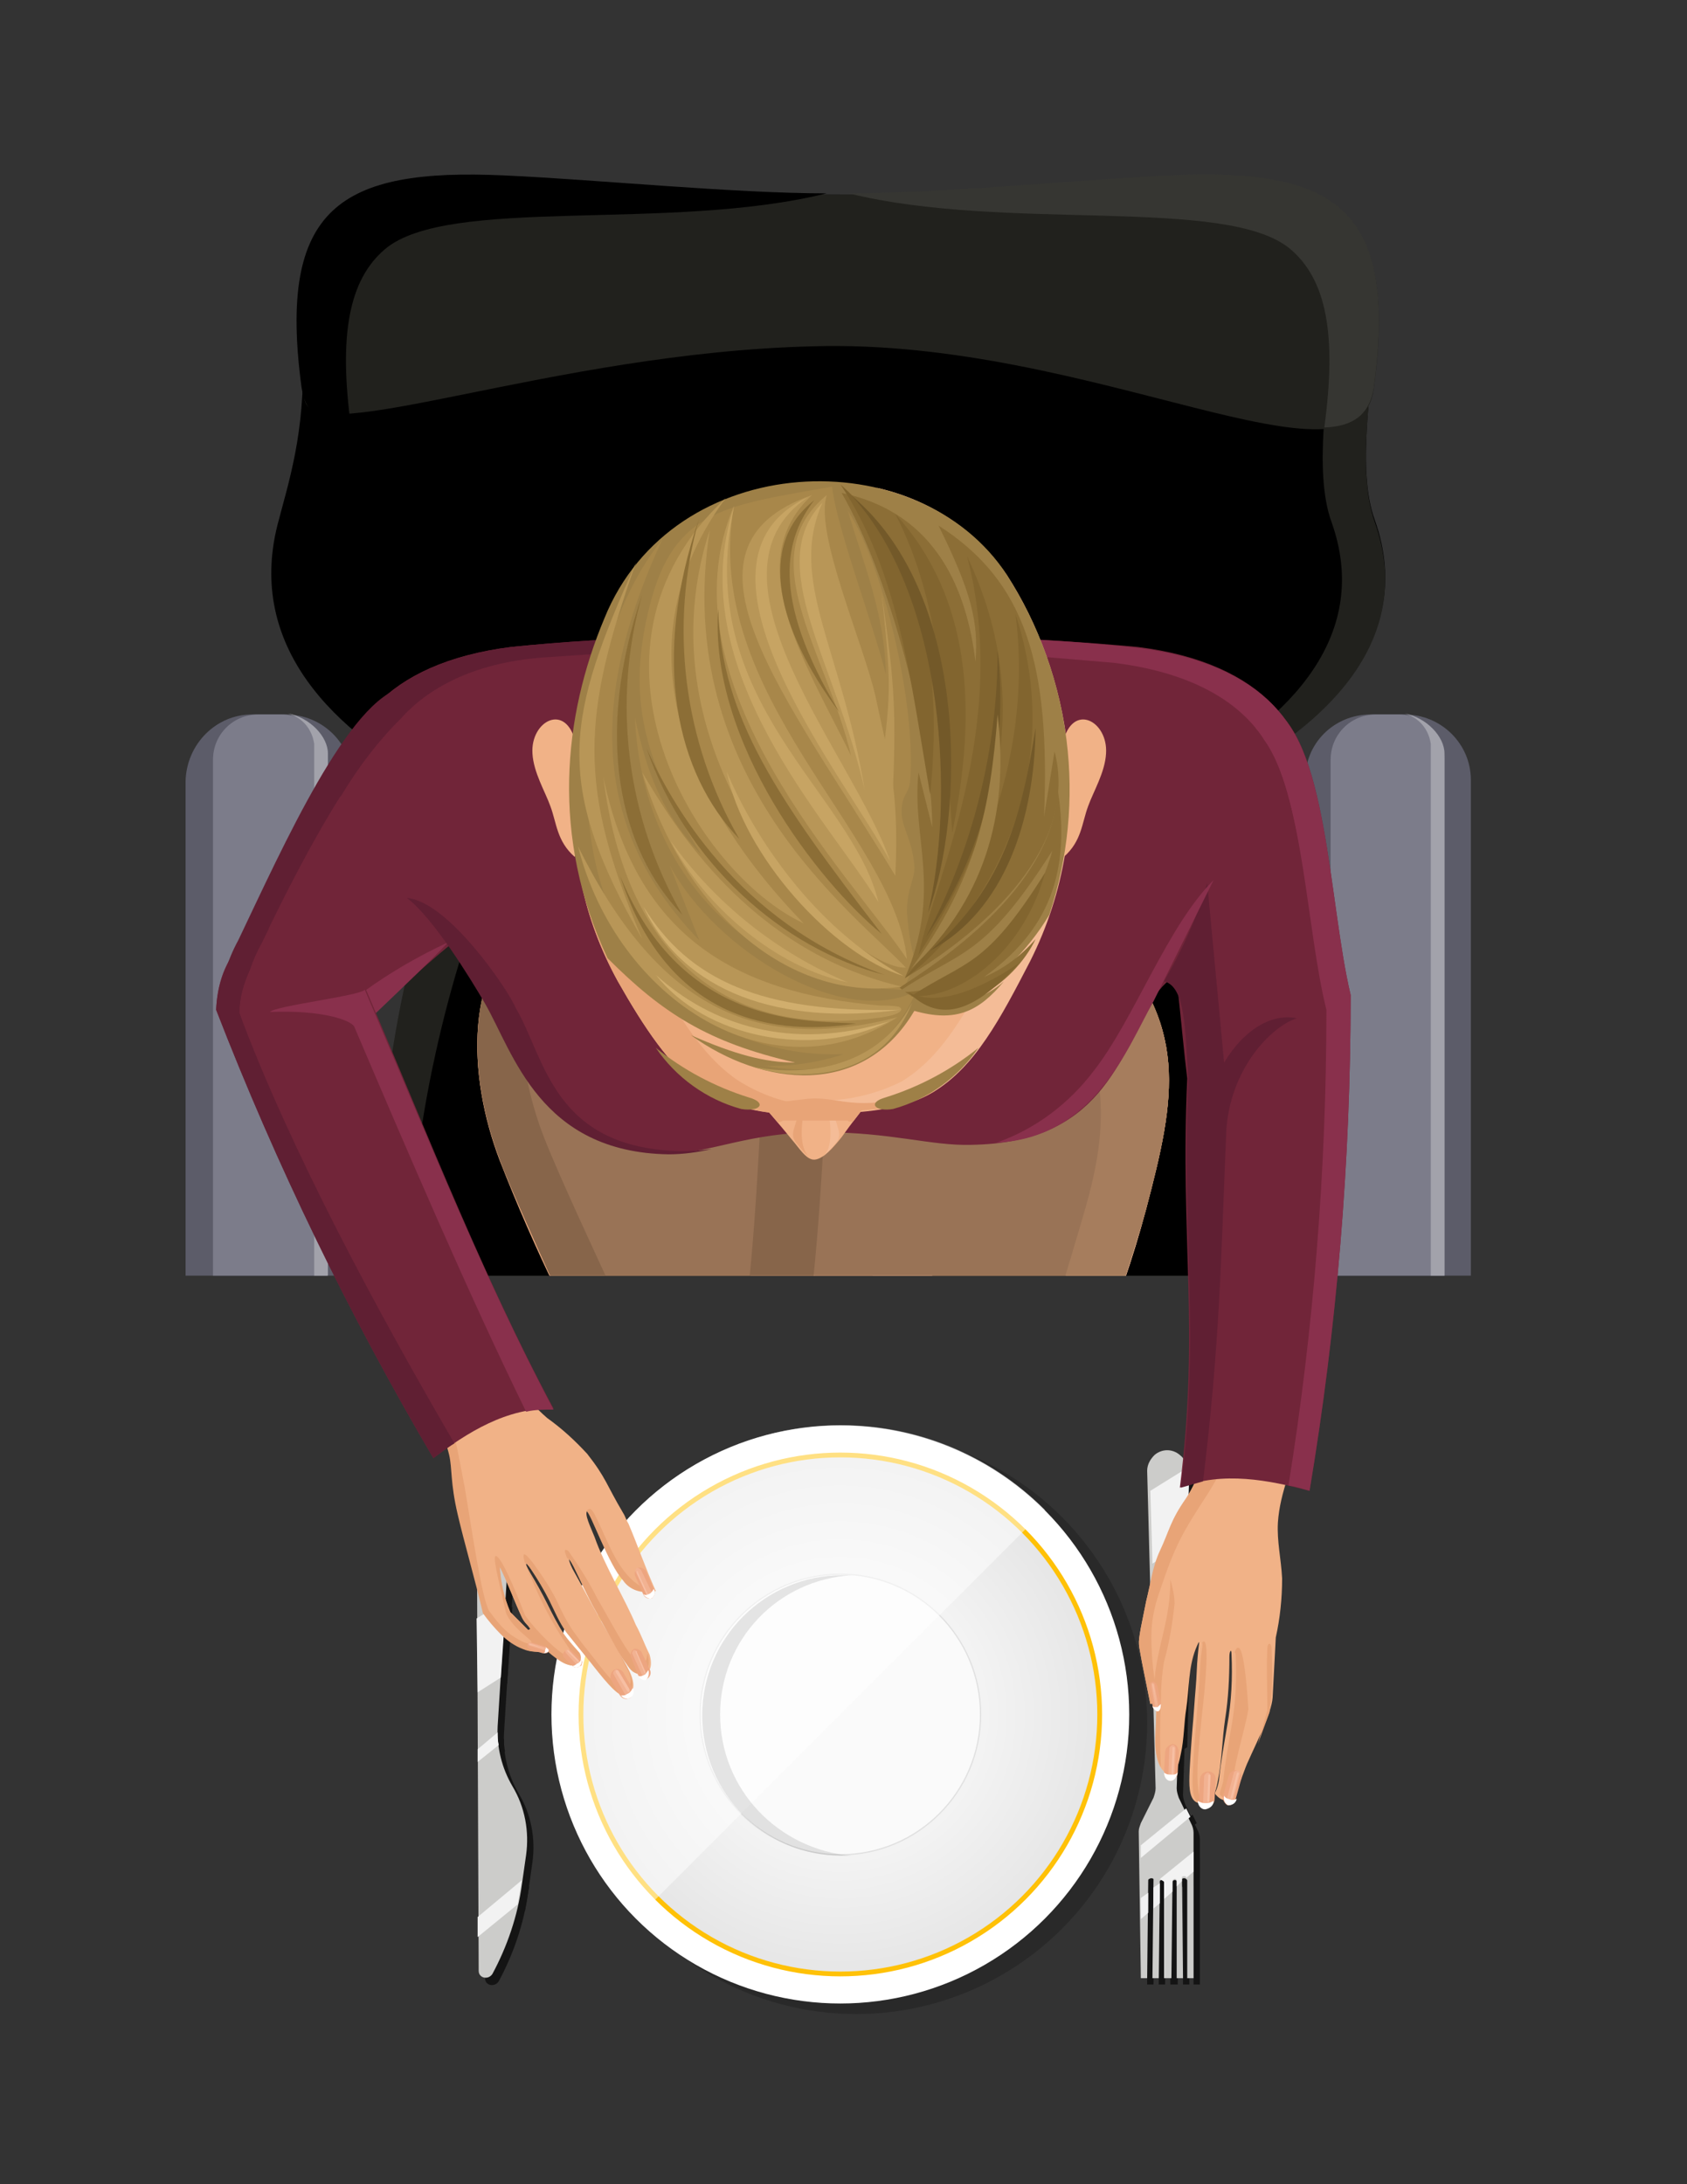 <?xml version="1.0" encoding="utf-8"?>
<!-- Generator: Adobe Illustrator 17.0.0, SVG Export Plug-In . SVG Version: 6.00 Build 0)  -->
<!DOCTYPE svg PUBLIC "-//W3C//DTD SVG 1.1//EN" "http://www.w3.org/Graphics/SVG/1.1/DTD/svg11.dtd">
<svg version="1.1" id="Capa_1" xmlns="http://www.w3.org/2000/svg" xmlns:xlink="http://www.w3.org/1999/xlink" x="0px" y="0px"
	 width="612px" height="792px" viewBox="0 0 612 792" enable-background="new 0 0 612 792" xml:space="preserve">
<rect x="0" y="0" width="612" height="792" fill="#333333" stroke="none"/>
<title>Mesa de trabajo 1</title>
<g>
	<circle opacity="0.2" enable-background="new    " cx="310.59" cy="624.735" r="105.57"/>
	<circle fill="#FFFFFF" cx="304.852" cy="621.675" r="104.805"/>
	
		<radialGradient id="SVGID_1_" cx="80.069" cy="760.369" r="24.668" gradientTransform="matrix(3.825 0 0 3.825 -1.413 -2286.738)" gradientUnits="userSpaceOnUse">
		<stop  offset="0" style="stop-color:#FFFFFF"/>
		<stop  offset="0.485" style="stop-color:#F5F5F5"/>
		<stop  offset="1" style="stop-color:#E6E6E6"/>
	</radialGradient>
	<circle fill="url(#SVGID_1_)" cx="304.852" cy="621.675" r="94.477"/>
	<circle fill="#FAFAFA" stroke="#E0E0E0" stroke-width="0.441" stroke-miterlimit="10" cx="304.852" cy="621.675" r="50.873"/>
	<circle fill="none" stroke="#FFC107" stroke-width="1.738" stroke-miterlimit="10" cx="304.852" cy="621.675" r="94.095"/>
	<path opacity="0.5" fill="#FFFFFF" enable-background="new    " d="M379.057,547.47L231.03,695.497
		c-40.928-40.927-40.928-107.1,0-148.027S338.13,506.542,379.057,547.47z"/>
	<path opacity="0.1" enable-background="new    " d="M261.248,621.675c0-27.158,21.037-48.96,47.813-50.49c-1.148,0-2.295,0-3.443,0
		c-27.923,0-50.873,22.568-50.873,50.872c0,28.305,22.568,50.873,50.873,50.873c1.147,0,2.295,0,3.443,0
		C282.285,670.635,261.248,648.833,261.248,621.675z"/>
	<g id="XMLID_12_">
		<g opacity="0.6">
			<path id="XMLID_27_" d="M416.16,719.595h2.295l0.382-35.19c0-0.383,0-0.765,0.383-0.765c0.383-0.383,1.148-0.383,1.53,0
				l-0.382,35.955h2.295l0.383-35.19l0,0c0.382-0.765,1.53-0.383,1.53,0.383v34.808h2.677l0.382-34.808
				c0-0.765,1.148-1.148,1.53-0.383l0,0v35.19h2.295l-0.383-35.955c0.383-0.383,1.148-0.383,1.53,0
				c0.382,0.383,0.382,0.383,0.382,0.765v35.19h2.295V666.81c0-1.148-0.382-2.295-0.765-3.06l-4.59-9.563
				c-0.383-1.148-0.765-2.295-0.765-3.443l3.825-115.133c0-2.295-0.765-4.207-2.677-5.737l0,0c-2.677-2.295-6.502-2.295-9.18,0l0,0
				c-1.53,1.53-2.677,3.443-2.677,5.737l3.06,115.133c0,1.148-0.382,2.295-0.765,3.443l-4.59,9.18
				c-0.382,1.147-0.765,1.912-0.765,3.06L416.16,719.595z"/>
			<polygon id="XMLID_26_" points="421.515,612.495 422.28,638.888 430.695,633.533 431.46,606.375 			"/>
			<path id="XMLID_25_" d="M420.368,569.273l12.622-8.033l0.765-25.245c0-0.765,0-1.148,0-1.913l-14.152,8.798L420.368,569.273z"/>
			<polygon id="XMLID_24_" points="416.16,675.99 434.138,661.073 432.608,658.013 416.543,671.783 			"/>
			<polygon id="XMLID_23_" points="416.16,698.175 418.837,695.88 418.837,688.612 416.16,690.525 			"/>
			<path id="XMLID_22_" d="M424.575,684.787v6.12l3.06-2.677v-3.825c0-0.765,1.148-1.148,1.53-0.383l0,0v2.295l1.913-1.912v-1.53
				c0.383-0.383,1.148-0.383,1.53,0c0,0,0,0,0,0.383l2.677-2.295v-7.267l-12.24,9.945
				C424.193,684.405,424.575,684.405,424.575,684.787z"/>
			<polygon id="XMLID_21_" points="423.045,692.438 423.045,685.17 420.75,686.7 420.75,694.35 			"/>
		</g>
		<g>
			<g>
				<path id="XMLID_20_" fill="#CCCCCA" d="M413.865,717.3h2.295l0.383-35.19c0-0.383,0-0.765,0.383-0.765
					c0.382-0.383,1.147-0.383,1.53,0l-0.383,35.955h2.295l0.382-35.19l0,0c0.383-0.765,1.53-0.383,1.53,0.383V717.3h2.677
					l0.383-34.807c0-0.765,1.148-1.148,1.53-0.383l0,0v35.19h2.295l-0.383-35.955c0.383-0.383,1.148-0.383,1.53,0
					c0.383,0.383,0.383,0.383,0.383,0.765v35.19h2.295v-52.785c0-1.147-0.382-2.295-0.765-3.06l-4.59-9.563
					c-0.382-1.148-0.765-2.295-0.765-3.442l3.825-115.133c0-2.295-0.765-4.208-2.677-5.737l0,0c-2.677-2.295-6.503-2.295-9.18,0l0,0
					c-1.53,1.53-2.677,3.443-2.677,5.737l3.06,115.133c0,1.147-0.383,2.295-0.765,3.442l-4.59,9.18
					c-0.383,1.148-0.765,1.912-0.765,3.06L413.865,717.3z"/>
				<polygon id="XMLID_19_" fill="#F2F2F2" points="419.22,610.2 419.985,636.592 428.4,631.237 429.165,604.08 				"/>
				<path id="XMLID_18_" fill="#F2F2F2" d="M418.073,566.977l12.623-8.033l0.765-25.245c0-0.765,0-1.148,0-1.912l-14.152,8.797
					L418.073,566.977z"/>
				<polygon id="XMLID_17_" fill="#F2F2F2" points="413.865,673.695 431.842,658.777 430.313,655.717 413.865,669.105 				"/>
				<g id="XMLID_13_">
					<polygon id="XMLID_16_" fill="#F2F2F2" points="413.865,695.88 416.543,693.585 416.543,686.317 413.865,688.23 					"/>
					<path id="XMLID_15_" fill="#F2F2F2" d="M422.28,682.492v6.12l3.06-2.677v-3.825c0-0.765,1.148-1.148,1.53-0.383l0,0v2.295
						l1.913-1.913v-1.53c0.382-0.383,1.148-0.383,1.53,0c0,0,0,0,0,0.383l2.677-2.295V671.4l-12.24,9.945
						C421.898,682.11,422.28,682.11,422.28,682.492z"/>
					<polygon id="XMLID_14_" fill="#F2F2F2" points="420.75,690.142 420.75,682.875 418.455,684.405 418.455,692.055 					"/>
				</g>
			</g>
		</g>
	</g>
	<g id="XMLID_1_">
		<g opacity="0.6">
			<path id="XMLID_11_" d="M175.185,531.405L175.95,717.3c0,2.677,3.443,3.443,4.973,1.148l0,0
				c5.355-9.945,9.18-21.038,10.71-32.513l1.53-10.71c1.147-8.415-0.382-17.212-4.973-24.862l0,0
				c-3.825-6.503-5.738-14.152-5.355-21.802l4.972-80.325c0.382-4.972,0-9.563-1.53-14.152l0,0c-1.148-3.825-4.208-6.12-8.033-6.12
				l0,0C176.715,528.345,175.185,529.875,175.185,531.405z"/>
			<polygon id="XMLID_10_" points="175.568,589.545 175.568,615.938 183.982,610.583 185.895,582.66 			"/>
			<path id="XMLID_9_" d="M178.245,528.345c-1.913,0-3.06,1.53-3.06,3.443v13.77l12.24-7.65c-0.382-1.148-0.382-1.913-0.765-3.06
				C185.512,530.64,182.07,528.345,178.245,528.345z"/>
			<path id="XMLID_8_" d="M182.835,630.472l-7.268,6.12v4.59l7.65-6.12C182.835,633.533,182.835,632.003,182.835,630.472z"/>
			<path id="XMLID_7_" d="M175.95,697.41v7.268l14.535-11.858c0.382-2.295,0.765-4.59,1.147-6.885l0.382-1.912L175.95,697.41z"/>
		</g>
		<g>
			<g>
				<path id="XMLID_6_" fill="#CCCCCA" d="M172.89,529.11l0.765,185.513c0,2.677,3.443,3.443,4.972,1.148l0,0
					c5.355-9.945,9.18-21.038,10.71-32.513l1.53-10.71c1.147-8.415-0.382-17.212-4.973-24.862l0,0
					c-3.825-6.503-5.737-14.152-5.355-21.802l4.972-80.325c0.382-4.972,0-9.563-1.53-14.152l0,0c-1.147-3.825-4.207-6.12-8.033-6.12
					l0,0C174.42,526.05,172.89,527.58,172.89,529.11z"/>
				<polygon id="XMLID_5_" fill="#F2F2F2" points="172.89,586.867 173.273,613.642 181.688,608.287 183.6,580.365 				"/>
				<path id="XMLID_4_" fill="#F2F2F2" d="M175.95,526.05c-1.912,0-3.06,1.53-3.06,3.443v13.77l12.24-7.65
					c-0.382-1.148-0.382-1.912-0.765-3.06C183.218,528.345,179.775,526.05,175.95,526.05z"/>
				<path id="XMLID_3_" fill="#F2F2F2" d="M180.54,628.177l-7.268,6.12v4.59l7.65-6.12
					C180.54,631.237,180.54,629.708,180.54,628.177z"/>
				<path id="XMLID_2_" fill="#F2F2F2" d="M173.273,695.115v7.267l14.535-11.858c0.382-2.295,0.765-4.59,1.147-6.885l0.383-1.912
					L173.273,695.115z"/>
			</g>
		</g>
	</g>
</g>
<g>
	<g>
		<defs>
			<rect id="SVGID_2_" x="21.42" y="62.077" width="569.542" height="400.477"/>
		</defs>
		<clipPath id="SVGID_3_">
			<use xlink:href="#SVGID_2_"  overflow="visible"/>
		</clipPath>
		<g clip-path="url(#SVGID_3_)">
			<path fill="#21211D" d="M170.978,288.9c8.032-12.622,74.587-21.42,140.378-19.508c60.052,1.913,119.722,13.005,135.405,39.015
				c26.393,44.37,47.048,226.823-35.19,231.03c-85.298,4.59-144.203,2.677-229.5-4.208
				C110.16,520.313,139.995,337.095,170.978,288.9z"/>
			<path d="M192.398,288.9c8.032-11.858,59.288-21.42,115.897-19.508c51.638,1.913,106.718,13.005,120.105,39.015
				c22.95,44.37,48.96,229.117-21.802,233.325c-73.44,4.208-151.852-5.737-224.91-12.622
				C119.34,514.575,159.12,337.095,192.398,288.9z"/>
			<path fill="#363632" d="M174.803,285.457c16.447-10.71,76.883-17.978,136.935-16.065c60.052,1.912,119.723,13.387,135.405,39.015
				c25.245,42.075,44.753,208.845-23.715,229.117c55.462-34.042,36.72-184.365,12.623-224.145
				c-15.682-26.01-75.353-37.103-135.405-39.015C250.155,272.452,199.283,277.425,174.803,285.457z"/>
			<path d="M100.597,190.597c3.825-14.917,10.328-33.66,9.18-63.112c-1.912-48.577,21.42-57.375,80.708-53.933
				c47.813,3.06,80.708,0,117.428,0c34.043,0,79.943,3.06,113.985,1.913c40.927-1.53,77.648,8.798,76.5,47.048
				c-0.383,16.83-6.503,47.43,0.383,66.173c31.365,88.74-142.673,134.257-214.2,127.372
				C221.085,316.823,79.178,277.042,100.597,190.597z"/>
			<path fill="#21211D" d="M420.75,75.847h1.148c40.927-1.53,77.648,8.798,76.5,47.048c-0.383,16.83-6.503,47.43,0.383,66.555
				c30.217,85.68-131.198,131.198-206.55,127.755c79.943-3.06,219.173-47.813,190.867-127.755
				c-6.885-18.742-0.765-49.725-0.382-66.555C483.863,89.235,455.557,77.377,420.75,75.847z"/>
			<path fill="#5C5C69" d="M91.418,259.065h12.24c13.388,0,24.098,10.71,24.098,23.715v237.533c0,13.388-10.71,24.097-24.097,24.097
				h-12.24c-13.387,0-24.097-10.71-24.097-24.097v-237.15C67.703,269.775,78.412,259.065,91.418,259.065z"/>
			<path fill="#7C7C8A" d="M93.713,259.065h8.415c9.18,0,16.448,7.268,16.448,16.448v252.45c0,9.18-7.268,16.448-16.448,16.448
				h-8.415c-9.18,0-16.447-7.267-16.447-16.448v-252.45C77.265,266.332,84.533,259.065,93.713,259.065z"/>
			<path fill="#A2A2AB" d="M102.128,542.497h-8.415c-4.59,0-8.798-1.912-11.857-5.355c2.295,1.147,4.59,1.53,7.267,1.53h8.415
				c9.18,0,16.448-7.268,16.448-16.448v-252.45c-0.765-5.355-4.208-9.563-9.563-11.093c8.033,1.53,14.535,8.415,14.535,14.535
				v252.45C118.575,535.23,110.925,542.497,102.128,542.497z"/>
			<path fill="#5C5C69" d="M497.25,259.065h12.24c13.388,0,24.098,10.71,24.098,23.715v237.533c0,13.388-10.71,24.097-24.098,24.097
				h-12.24c-13.387,0-23.715-10.71-23.715-24.097v-237.15C473.152,269.775,483.863,259.065,497.25,259.065z"/>
			<path fill="#7C7C8A" d="M499.163,259.065h8.415c9.18,0,16.448,7.268,16.448,16.448v252.45c0,9.18-7.268,16.448-16.448,16.448
				h-8.415c-9.18,0-16.448-7.267-16.448-16.448v-252.45C482.715,266.332,489.983,259.065,499.163,259.065z"/>
			<path fill="#A2A2AB" d="M507.577,542.497h-8.415c-4.59,0-8.798-1.912-12.24-5.355c2.295,1.147,4.59,1.53,7.267,1.53h8.415
				c9.18,0,16.448-7.268,16.448-16.448v-252.45c-0.765-5.355-4.208-9.563-9.563-11.093c8.033,1.53,14.535,8.415,14.535,14.535
				v252.45C524.025,535.23,516.758,542.497,507.577,542.497z"/>
			<path fill="#21211D" d="M110.543,145.08c-11.475-60.435,12.622-86.063,71.527-81.09c48.195,3.825,89.122,6.502,125.843,6.502
				c34.043,0,83.002-4.972,117.045-6.502c59.288-2.678,82.238,11.475,73.44,76.883c-5.738,41.692-101.363-18.36-203.49-15.3
				C200.43,127.867,113.985,163.057,110.543,145.08z"/>
			<path fill="#363632" d="M307.913,70.11c34.043,0,83.002-4.973,117.045-6.503c59.288-2.678,82.238,11.475,73.44,76.883
				c-1.53,9.945-7.65,14.152-17.977,14.535l0,0c4.59-33.66,0.765-53.55-12.24-64.642C445.23,70.875,364.905,84.262,307.913,70.11z"
				/>
			<path d="M299.88,70.11c-34.043,0-83.003-4.973-117.045-6.503c-59.287-2.678-82.237,11.475-73.44,76.883
				c1.53,9.945,7.65,14.152,17.978,14.535l0,0c-4.59-33.66-0.765-53.55,12.24-64.642C162.563,70.875,242.887,84.262,299.88,70.11z"
				/>
			<path fill="#E8A477" d="M245.948,647.685c-1.912-31.747-18.36-46.283-28.305-72.292c-11.475-29.452-8.032-72.293-19.125-110.925
				l51.638,62.348l11.857,39.397l1.147,49.725L245.948,647.685z"/>
			<path fill="#D69265" d="M241.357,623.587c-7.65-22.185,1.147-53.167,2.678-68.85c-16.065-28.305-32.13-48.577-43.223-87.21
				l-0.765-3.443c14.918,31.365,32.13,61.583,52.02,89.887c-4.207,16.065-7.268,32.513-9.18,49.343
				C241.74,609.817,241.357,616.702,241.357,623.587z"/>
			<path fill="#F1B287" d="M372.555,606.758c-9.563,34.042-42.458,46.283-86.445-7.267s-79.56-113.985-104.805-178.628
				c-11.857-30.983-13.005-69.998,11.857-87.592c13.005-9.18,32.13-6.503,61.582-6.503c35.955,0,35.573,18.742,49.342,51.255
				c18.36,43.605,43.988,108.248,56.993,144.967C371.79,553.208,379.057,583.807,372.555,606.758z"/>
			<path fill="#F4BC97" d="M372.555,606.758c-3.443,11.858-9.563,21.037-17.978,26.01c1.148-2.677,2.295-5.737,3.06-8.797
				c6.502-22.568-0.765-53.55-11.475-84.15c-13.005-36.72-39.015-101.362-56.993-144.967c-13.387-32.13-13.005-51.255-49.342-51.255
				c-29.07,0-47.813-2.295-60.818,6.12c3.06-6.503,8.033-12.24,14.153-16.448c13.005-9.18,32.13-6.503,61.583-6.503
				c35.955,0,35.573,18.743,49.342,51.255c17.978,43.988,43.988,108.248,56.993,144.967
				C371.79,553.208,379.057,583.807,372.555,606.758z"/>
			<path fill="#E8A477" d="M361.08,627.412c-15.3,14.917-42.075,11.475-74.97-28.305c-43.988-53.55-79.56-113.985-104.805-178.627
				c-11.857-30.982-13.005-69.997,11.857-87.592c3.825-2.677,8.032-4.207,12.622-5.355c-21.42,18.743-19.89,55.462-8.415,84.915
				c25.245,64.642,60.818,125.077,104.805,178.628C325.508,619.763,345.78,629.708,361.08,627.412z"/>
			<path fill="#F1B287" d="M399.712,338.242c32.13,32.895,26.775,59.67,16.065,100.215c-9.563,35.955-24.48,68.85-35.19,95.625
				c-12.24,29.835-29.07,60.817-43.223,92.565c-32.13,52.402-55.462,59.287-80.707,42.075c-14.535-9.945-17.213-36.72-13.77-65.79
				c5.355-46.665,18.36-76.883,25.627-113.985c8.033-39.398,8.033-92.948,9.563-133.875L399.712,338.242z"/>
			<path fill="#F4BC97" d="M399.712,338.242c32.13,32.895,26.775,59.67,16.065,100.215c-9.563,35.955-24.48,68.85-35.19,95.625
				c-12.24,29.835-29.07,60.817-43.223,92.565c-22.568,37.102-40.927,51.255-58.905,50.49
				c39.015-36.338,73.44-120.488,84.915-148.793c12.623-30.982,23.332-63.112,31.748-95.625c9.18-35.19,3.825-56.992-19.125-91.418
				L399.712,338.242z"/>
			<path fill="#E8A477" d="M267.75,674.842c-4.207-1.53-8.033-3.443-11.475-6.12c-14.535-9.945-17.212-36.72-13.77-65.79
				c5.355-46.665,18.36-76.882,25.628-113.985c8.032-39.398,8.032-92.948,9.563-133.875l24.098-3.443
				c-1.148,40.545-1.53,92.565-9.563,131.58c-7.268,37.103-20.273,67.32-25.628,113.985
				C263.16,624.735,256.275,662.602,267.75,674.842z"/>
			<path fill="#997356" d="M399.712,338.242c32.13,32.895,26.775,59.67,16.065,100.215c-1.148,4.59-6.503,21.42-8.033,26.01
				c-41.693,15.682-89.888,5.737-131.962,3.06c-28.688-1.913-48.578,8.033-73.822-0.382c-4.208-9.563-16.448-37.103-20.273-46.665
				c-11.857-30.982-13.005-69.997,11.857-87.592c13.005-9.18,32.13-6.503,61.582-6.503c25.627,0,32.895,9.563,39.78,26.393
				L399.712,338.242z"/>
			<path fill="#87654A" d="M201.577,467.145c-4.207-9.563-16.83-37.103-20.272-46.665c-11.857-30.982-13.005-69.997,11.857-87.592
				c3.825-2.677,8.032-4.207,12.622-5.355c-21.42,18.743-19.89,55.463-8.415,84.915c5.355,13.77,19.507,43.987,26.01,58.14
				C215.73,469.44,208.845,469.44,201.577,467.145z"/>
			<path fill="#A67D5D" d="M399.712,338.242c32.13,32.895,26.775,59.67,16.065,100.215c-1.148,4.59-8.415,26.775-9.563,31.365
				c-7.65,3.06-15.682,5.355-24.098,6.885c2.677-8.415,10.71-34.807,13.005-43.605c9.18-35.19,3.825-56.993-19.125-91.418
				L399.712,338.242z"/>
			<path fill="#87654A" d="M271.193,470.205c3.825-34.425,5.738-83.385,6.503-114.75l23.715-3.443
				c-1.147,33.277-3.06,84.533-7.267,119.723l-20.273-1.53H271.193z"/>
		</g>
	</g>
</g>
<g>
	<path fill="#E8A477" d="M443.318,651.128l-1.147-1.148l0.382-5.737l2.295-9.18l0.383-4.208l0.765,4.972c0,0-0.382,6.12-0.382,6.885
		C445.612,643.477,443.318,651.128,443.318,651.128z"/>
	<path fill="#F1B287" d="M442.935,514.575c-3.825,8.797-8.033,21.802-12.623,28.688c-5.737,8.415-5.737,11.092-9.18,18.742
		c-2.677,5.738-3.825,12.623-5.355,18.742l-1.913,9.563c-1.148,6.503-0.765,5.355,0.383,12.24l3.06,15.3l2.295-0.383l-0.383,11.092
		c-0.765,11.858,3.06,14.535,4.973,14.535s3.06-1.148,4.207-7.268c1.148-4.972,1.148-11.475,1.913-16.065
		c1.148-7.65,0.765-14.917,3.443-21.802c1.913-4.59,1.148-2.295,0.765,2.295c-0.382,3.825-0.382,7.65-0.765,11.858
		c-0.382,4.208-0.765,10.71-1.147,14.535c-0.383,4.972-1.148,14.535-1.148,19.125c0,4.59,0.765,8.797,5.355,8.033
		c2.677-0.383,4.207-3.443,4.973-8.033c1.53-7.268,1.53-14.917,2.677-22.568c1.148-7.267,1.53-14.917,1.53-22.567
		c0-1.913,0.765-3.06,0.765-0.765c0.383,8.415,0,17.213-1.53,25.628c-1.148,6.885-2.295,13.005-3.06,20.273
		c-0.765,4.208-1.913,4.208-1.148,4.972c6.502,7.268,9.18-6.885,11.857-12.24c2.677-6.12,8.415-17.212,8.798-22.95l1.148-21.802
		c1.53-6.885,2.295-14.152,2.295-21.42c-0.382-7.268-1.913-13.388-1.53-20.273c0.765-11.093,5.355-20.655,9.563-34.425
		L442.935,514.575z"/>
	<path fill="#E8A477" d="M436.05,595.665c0.382,0,0,2.295-0.383,4.973c-0.383,3.825-0.383,7.65-0.765,11.857
		c-0.383,4.208-0.765,10.71-1.148,14.535c-0.382,4.973-1.147,14.535-1.147,19.125s0.765,7.65,3.443,8.033
		c-3.06-6.12-1.148-20.273,0-32.513C437.198,612.112,439.11,591.84,436.05,595.665L436.05,595.665L436.05,595.665z M447.908,599.107
		c0,0,0.383,0.383,0.383,1.148c0.382,8.415,0,17.213-1.53,25.628c-1.147,6.885-2.295,13.005-3.06,20.273
		c-0.383,1.148-0.765,2.677-1.148,3.825v0.383c0,0.383,0,0.383,0.383,0.765c2.295,2.295,3.825,2.295,5.355,1.147
		c-0.765-0.383-1.148-1.147-1.148-1.912c-0.383-9.18,4.207-21.42,5.737-30.6c-0.382-6.12-1.147-15.683-2.295-19.89
		C449.82,596.813,448.673,596.813,447.908,599.107L447.908,599.107z"/>
	<path fill="#E8A477" d="M442.935,514.575c-3.825,8.797-8.033,21.802-12.623,28.688c-5.737,8.032-6.12,11.857-9.563,19.125
		c-2.677,5.737-3.443,12.24-4.973,18.36l-1.913,9.563c-1.148,6.503-0.765,5.355,0.383,12.24l3.06,15.3l2.295-0.383l-0.383,11.092
		c-0.383,4.208,0,8.415,1.913,12.24c-0.383-8.033-0.383-15.682,0-23.715c0-4.973,0.382-9.945,1.147-14.535
		c1.913-6.885,3.06-13.77,3.825-21.037c0-3.06-0.765-6.12-1.53-8.798c0,14.917-4.59,23.333-5.738,36.338
		c-0.765-5.355-1.147-10.328-1.147-15.683c0-5.737,1.147-11.092,3.06-16.448c5.738-17.212,8.415-21.42,17.595-35.573
		c5.737-9.563,9.563-16.065,13.005-26.775L442.935,514.575z"/>
	<path fill="#E8A477" d="M456.323,632.385l3.443-12.24c0-7.267-0.382-16.065,0-22.568c0-1.912,1.53-2.295,1.53,0.383
		c0.382,7.65,0.382,15.3-0.765,22.95L456.323,632.385z"/>
	<path fill="#EDA580" d="M422.28,642.712l0.383-7.267c0-1.53,1.148-2.677,2.677-3.06l0,0c1.53,0,2.295,1.53,2.295,3.06l0,0
		l-0.382,7.267c0,1.53-1.148,2.677-2.677,3.06l0,0C423.045,645.39,422.28,644.242,422.28,642.712L422.28,642.712z"/>
	<path fill="#F2B292" d="M423.81,644.625l0.382-10.328c0-0.765,0.383-1.148,1.148-1.53l0,0c0.765,0,1.148,0.765,1.148,1.148l0,0
		l-0.383,10.328c0,0.765-0.383,1.147-1.148,1.53l0,0C424.193,645.773,423.81,645.008,423.81,644.625L423.81,644.625z"/>
	<path fill="#F7BFA3" d="M424.957,643.095l0.383-9.18c0-0.383,0-0.383,0.382-0.383l0,0c0.383,0,0.383,0.383,0.383,0.383l0,0
		l-0.383,9.18c0,0.383,0,0.383-0.382,0.383l0,0C425.34,643.477,424.957,643.095,424.957,643.095L424.957,643.095z"/>
	<path fill="#FFFFFF" d="M427.253,642.712c-0.383,1.53-1.148,3.06-2.677,3.06l0,0c-1.148,0-2.295-1.148-2.295-3.06
		c0.383,0.383,1.148,0.765,1.913,0.765h1.148C426.105,643.477,426.488,643.477,427.253,642.712z"/>
	<path fill="#FCE3D6" d="M425.723,639.652l0.383-5.355l0,0l0,0l0,0L425.723,639.652L425.723,639.652L425.723,639.652
		L425.723,639.652z"/>
	<path fill="#EDA580" d="M434.902,652.658l0.382-7.268c0-1.53,1.148-3.06,3.06-3.06l0,0c1.53,0,2.677,1.148,2.677,2.677l0,0
		l-0.383,7.267c0,1.53-1.147,3.06-3.06,3.06l0,0C435.668,655.717,434.52,654.57,434.902,652.658
		C434.52,653.04,434.52,652.658,434.902,652.658z"/>
	<path fill="#F2B292" d="M436.432,654.57l0.383-10.327c0-0.765,0.765-1.148,1.147-1.53l0,0c0.765,0,1.148,0.765,1.148,1.148l0,0
		l-0.383,10.328c0,0.765-0.765,1.148-1.147,1.53l0,0C436.815,655.717,436.432,655.335,436.432,654.57L436.432,654.57z"/>
	<path fill="#F7BFA3" d="M437.962,653.04l0.383-9.18c0-0.383,0.383-0.383,0.383-0.383l0,0c0.382,0,0.382,0.383,0.382,0.383l0,0
		l-0.382,9.18c0,0.383-0.383,0.383-0.383,0.383l0,0C438.345,653.422,437.962,653.422,437.962,653.04L437.962,653.04z"/>
	<path fill="#FFFFFF" d="M440.258,653.04c0,1.53-1.148,2.677-3.06,3.06l0,0c-1.53,0-2.677-1.53-2.677-3.06
		c0.765,0.383,1.53,0.765,2.295,0.765h1.147C438.728,653.805,439.493,653.422,440.258,653.04z"/>
	<path fill="#FCE3D6" d="M438.728,649.597l0.382-5.355l0,0l0,0l0,0L438.728,649.597L438.728,649.597L438.728,649.597
		L438.728,649.597z"/>
	<path fill="#EDA580" d="M443.7,651.128l1.913-6.885c0.382-1.53,1.912-2.677,3.06-2.295l0,0c1.53,0.383,2.295,1.912,1.53,3.442l0,0
		l-1.913,6.885c-0.382,1.53-1.912,2.677-3.06,2.295l0,0C444.082,653.805,443.318,652.275,443.7,651.128L443.7,651.128z"/>
	<path fill="#F2B292" d="M444.848,653.04l2.677-9.945c0-0.765,0.765-1.148,1.53-1.148l0,0c0.765,0.383,1.147,0.765,0.765,1.53l0,0
		l-2.677,9.945c0,0.765-0.765,1.148-1.53,1.148l0,0C444.848,654.188,444.465,653.422,444.848,653.04z"/>
	<path fill="#F7BFA3" d="M446.378,651.892l2.295-8.797c0-0.383,0.383-0.383,0.383-0.383l0,0l0,0c0.382,0,0.382,0.383,0.382,0.383
		l0,0l-2.295,8.797c0,0.383-0.383,0.383-0.765,0.383l0,0V651.892L446.378,651.892z"/>
	<path fill="#FFFFFF" d="M448.673,652.275c-0.383,1.53-1.53,2.295-3.06,2.295l0,0c-1.148-0.383-1.913-1.912-1.53-3.442
		c0.383,0.765,1.148,1.147,1.53,1.147l1.147,0.383C447.143,652.658,447.908,652.658,448.673,652.275z"/>
	<path fill="#FCE3D6" d="M447.908,648.833l1.53-5.355l0,0l0,0l0,0L447.908,648.833L447.908,648.833L447.908,648.833L447.908,648.833
		z"/>
	<path fill="#EDA580" d="M418.073,618.232l-1.147-5.737c-0.383-1.53,0.382-2.677,1.147-2.677l0,0
		c0.765-0.383,1.53,0.765,1.913,1.913l1.148,5.737c0.382,1.53-0.383,2.677-1.148,2.677l0,0
		C419.22,620.527,418.073,619.763,418.073,618.232z"/>
	<path fill="#F2B292" d="M419.22,619.763l-1.53-8.415c0-0.383,0-1.147,0.382-1.147l0,0c0.383,0,0.765,0.383,0.765,0.765l1.53,8.415
		c0,0.765,0,1.148-0.383,1.148l0,0C419.603,620.527,419.22,620.145,419.22,619.763z"/>
	<path fill="#F7BFA3" d="M419.603,618.232l-1.53-7.267c0-0.383,0-0.383,0-0.383l0,0c0,0,0.383,0,0.383,0.383L419.603,618.232
		C419.985,618.232,419.985,618.615,419.603,618.232L419.603,618.232C419.985,618.615,419.985,618.232,419.603,618.232z"/>
	<path fill="#FFFFFF" d="M421.133,617.85c0,1.53-0.383,2.677-1.148,2.677l0,0c-0.765,0-1.53-0.765-1.913-1.912
		c0.383,0.383,0.765,0.383,1.148,0.383h0.765C420.368,618.615,420.75,618.232,421.133,617.85z"/>
	<path fill="#FCE3D6" d="M413.1,615.555l-0.765-4.208l0,0l0,0l0,0L413.1,615.555L413.1,615.555L413.1,615.555L413.1,615.555z"/>
	<path fill="#712539" d="M299.115,231.525c-37.867-1.53-75.735-0.765-113.603,3.06c-46.283,5.738-63.495,30.983-61.965,56.61
		c1.147,17.977,14.152,26.393,29.835,37.868c10.71,8.032,16.83,24.48,22.95,34.425c10.327,17.977,19.89,53.932,66.555,54.698
		c14.918,0,28.688-7.65,54.698-7.65s39.78,4.973,54.698,4.59c47.048-0.765,53.168-30.6,67.32-54.698
		c4.207-6.885,17.212-13.387,28.305-21.42c15.3-11.475,25.245-28.688,26.775-47.813c1.53-25.628-15.682-50.872-61.965-56.61
		C375.233,231.142,336.983,229.995,299.115,231.525z"/>
	<path fill="#712539" d="M489.983,360.81c0,60.052-4.973,120.487-14.918,179.775c-14.535-3.825-31.365-7.268-47.048-1.148
		c7.267-58.523,0-89.888,2.677-148.41c-2.295-18.36-4.207-47.43-8.415-65.408l37.485-69.997
		C481.568,266.332,481.95,327.15,489.983,360.81z"/>
	<path fill="#601F33" d="M436.432,537.143c-2.677,0.765-5.355,1.53-8.033,2.295c7.268-58.523,0-89.888,2.677-148.41
		c-1.147-16.448-0.765-33.277-8.798-35.19c6.503-11.093,11.858-22.95,15.682-35.573l6.12,65.025
		c6.885-11.475,16.83-17.977,26.393-16.065c-9.563,3.06-24.48,18.743-25.628,41.31C442.935,456.435,442.552,487.035,436.432,537.143
		z"/>
	<path fill="#89304C" d="M489.983,360.81c0,60.052-4.973,120.487-14.918,179.775c-2.677-0.765-4.973-1.53-7.65-1.913
		c9.18-56.992,13.77-114.75,13.77-172.507c-7.268-29.07-8.415-78.413-22.568-97.92c-0.765-1.53-1.913-3.06-3.06-4.207l4.207-8.033
		C481.568,266.332,481.95,327.15,489.983,360.81z"/>
	<path fill="#712539" d="M79.178,365.4l37.868,21.42c12.623-15.3,47.812-47.048,57.757-52.785L146.88,249.12
		c-19.89,4.207-43.605,57.375-60.052,91.8C82.62,348.57,79.942,356.985,79.178,365.4z"/>
	<path fill="#89304C" d="M110.16,382.995l6.885,3.825c8.415-9.945,31.747-30.6,45.518-45.135
		c-10.71,4.973-20.655,10.71-30.217,17.595C124.313,366.165,116.662,374.198,110.16,382.995z"/>
	<path fill="#F1B287" d="M230.648,589.162c-3.825-9.18-11.475-21.802-14.918-31.747c-1.53-3.825-3.825-8.415-2.678-9.563
		s10.71,33.277,24.863,29.07c-3.825-8.415-6.503-16.448-9.945-24.48c-0.765-1.148-1.148-2.677-1.913-3.825
		c-6.12-10.327-6.12-12.622-13.005-21.42c-4.59-4.972-9.18-9.18-14.535-13.005c-8.797-7.65-13.005-14.917-20.655-28.305
		l-26.775,13.77c7.65,15.683,10.71,21.42,12.24,27.923c1.148,4.973,0.383,9.945,3.06,21.42c2.295,9.945,6.12,22.95,9.18,35.955
		c1.913,2.677,4.208,5.355,6.503,7.65c2.295,2.295,4.973,4.208,8.033,5.355c2.678,1.147,5.738,1.147,8.798,0.765
		c4.59,3.825,7.268,5.355,9.945,5.355c0.765-1.53,1.147-3.06,1.53-4.59c-1.912-2.295-3.825-4.208-5.738-6.885
		c-2.295-3.443-4.207-7.268-6.12-11.092c-1.912-3.825-3.825-7.268-6.12-11.093c-2.678-4.59-1.53-4.208,0.765-0.765
		c2.295,3.442,4.59,7.267,6.503,11.092c1.912,3.825,3.443,7.65,6.12,11.475c1.53,1.913,4.59,5.738,8.032,9.945
		c4.59,6.12,9.945,12.622,12.24,12.622c1.147,0,2.295-0.383,3.06-1.53c1.147-1.148,0.765-4.208-0.765-7.268
		c-1.53-3.06-3.443-6.12-5.738-10.327s-4.207-6.885-6.12-10.71c-3.06-5.355-5.738-10.71-8.798-16.065
		c-2.295-4.59-1.147-4.972,1.148-0.383c2.678,5.355,4.972,10.71,8.032,16.065c1.913,3.442,3.825,6.885,5.738,10.327
		c1.913,3.443,3.06,5.738,5.355,8.798c1.53,2.295,2.678,3.825,5.355,3.442c2.678-0.383,3.443-3.442,2.295-7.267
		C233.708,596.047,232.56,592.605,230.648,589.162z M191.632,591.075c-2.295-2.295-4.207-4.208-6.503-6.503
		c-2.295-5.355-3.443-10.71-3.825-16.448c2.678,5.355,5.355,12.622,8.033,18.36c1.147,2.295,1.912,2.295,3.06,4.208L191.632,591.075
		z"/>
	<path fill="#E8A477" d="M212.67,547.852c1.913-1.53,1.913-1.53,7.268,10.328c3.443,7.65,8.415,17.212,17.213,18.742
		c-4.208,1.148-8.798-0.383-11.093-3.825C220.702,567.36,214.2,548.235,212.67,547.852L212.67,547.852z M154.913,497.362
		l-4.208,2.295c7.65,15.682,10.71,21.42,12.24,27.923c1.148,4.972,0.382,9.945,3.06,21.42c2.295,9.945,6.12,22.95,9.18,35.955
		c1.913,2.677,4.207,5.355,6.503,7.65c2.295,2.295,4.973,4.208,8.033,5.355c2.677,1.148,5.737,1.148,8.797,0.765
		c4.973,4.208,7.65,5.737,10.71,4.973c1.147,0,2.295-3.06,0.765-4.59c-1.53-1.53-3.825-4.208-5.738-6.885
		c-2.295-3.442-4.207-7.267-6.12-11.092c-1.912-3.825-3.825-7.267-6.12-11.092c-2.677-4.59-1.53-4.208,0.765-0.765
		c2.295,3.442,4.59,7.267,6.503,11.092c1.912,3.825,3.443,7.65,6.12,11.475c1.53,1.913,4.59,5.737,8.032,9.945
		c4.973,6.12,9.945,12.623,12.24,12.623c1.147,0,2.295-0.383,3.06-1.53c1.147-1.148,0.765-4.208-0.765-7.268
		c-0.765-1.912-1.913-3.442-3.06-5.355l2.678,4.973c1.53,3.06,1.53,5.355,0.382,6.503c-1.148,1.147-3.443,0-6.12-2.677
		c-2.295-2.295-5.355-6.503-8.415-10.328c-1.913-2.295-3.825-4.973-5.738-7.65c-2.295-3.443-4.207-7.268-5.738-10.71
		c-2.295-4.59-5.355-9.18-8.415-13.388c-1.53-1.913-4.973-6.503-3.06,0c0.765,1.912,1.53,3.825,2.295,5.355
		c4.207,10.327,9.563,19.89,16.065,28.688c-2.678,0.765-6.885-2.677-11.475-7.268c-2.678-2.677-4.973-5.355-6.885-8.032
		c-4.59-11.858-8.415-20.273-10.327-21.42c-1.913-1.148,0.765,8.797,3.443,20.655c2.295,5.355,9.18,9.563,9.18,10.328
		c0,2.295-6.12-1.53-7.65-2.677c-3.06-2.295-5.355-5.355-7.65-8.415c-2.678-4.59-6.12-28.305-8.798-44.37
		C164.475,517.635,163.327,510.367,154.913,497.362L154.913,497.362z M205.785,565.065c0.382,0,1.147,0.765,2.295,3.06
		c2.678,5.355,4.973,10.71,8.033,16.065c1.913,3.442,3.825,6.885,5.738,10.327c1.912,3.443,3.06,5.737,5.355,8.798
		c1.53,2.295,2.678,3.825,5.355,3.442s3.443-3.442,2.295-7.267c-0.382,4.208-1.913,4.972-3.825,3.06
		c-3.443-2.677-11.093-17.595-14.153-22.568c-3.06-6.12-6.885-12.24-10.71-17.595C205.02,561.622,204.255,561.622,205.785,565.065
		L205.785,565.065z M191.632,591.075c-2.295-2.295-4.207-4.208-6.503-6.503c-2.295-5.355-3.443-10.71-3.825-16.448
		c2.678,5.355,5.355,12.622,8.033,18.36c1.147,2.295,1.912,2.295,3.06,4.208L191.632,591.075z"/>
	<path fill="#EDA580" d="M237.15,576.158l-2.678-6.12c-0.382-1.148-1.913-1.912-3.06-1.53l0,0c-1.148,0.765-1.53,2.295-0.765,3.443
		l2.677,6.12c0.383,1.148,1.913,1.912,3.06,1.53l0,0C237.533,578.835,237.915,577.305,237.15,576.158z"/>
	<path fill="#F2B292" d="M236.768,578.07l-4.207-8.797c-0.382-0.383-0.765-0.765-1.53-0.765l0,0
		c-0.382,0.383-0.765,1.148-0.382,1.53l4.207,8.798c0.382,0.765,0.765,0.765,1.53,0.765l0,0
		C236.768,579.6,236.768,578.835,236.768,578.07z"/>
	<path fill="#F7BFA3" d="M234.855,577.688l-3.443-7.65c0-0.383-0.382-0.383-0.382-0.383l0,0l0,0c0,0,0,0.383,0,0.765l3.443,7.65
		c0,0.383,0.382,0.383,0.382,0.383l0,0C235.238,578.07,235.238,577.688,234.855,577.688L234.855,577.688z"/>
	<path fill="#FFFFFF" d="M233.325,578.07c0.765,1.148,2.295,1.912,3.06,1.53l0,0c1.148-0.765,1.53-2.295,0.765-3.442
		c-0.383,0.765-0.765,1.148-1.148,1.53l-0.765,0.383C234.473,578.452,234.09,578.452,233.325,578.07z"/>
	<path fill="#FCE3D6" d="M233.325,574.628l-1.912-4.59l0,0l0,0l0,0L233.325,574.628L233.325,574.628L233.325,574.628
		L233.325,574.628z"/>
	<path fill="#EDA580" d="M231.413,607.14l-2.295-5.737c-0.765-1.148-0.382-2.677,0.765-3.442l0,0c1.148-0.383,2.678,0.383,3.06,1.53
		l0,0l2.678,5.737c0.765,1.148,0.382,2.677-0.765,3.443l0,0C232.943,609.052,231.795,608.67,231.413,607.14
		C231.413,607.523,231.413,607.523,231.413,607.14z"/>
	<path fill="#F2B292" d="M233.325,608.287l-3.825-8.415c-0.382-0.383,0-1.148,0.382-1.53l0,0c0.382,0,1.148,0,1.148,0.765l0,0
		l3.825,8.415c0.382,0.383,0,1.147-0.382,1.53l0,0C233.708,609.052,233.325,608.67,233.325,608.287L233.325,608.287z"/>
	<path fill="#F7BFA3" d="M233.708,606.375l-3.06-7.268v-0.383l0,0c0.382,0,0.382,0,0.382,0.383l0,0l3.06,7.268v0.383l0,0
		C233.708,606.758,233.708,606.758,233.708,606.375L233.708,606.375z"/>
	<path fill="#FFFFFF" d="M235.238,605.61c0.382,1.148,0,2.677-0.765,3.443l0,0c-0.765,0.383-2.295,0-3.06-1.53
		c0.382,0.383,1.147,0.383,1.912,0l0.765-0.383C234.473,606.758,234.855,605.992,235.238,605.61z"/>
	<path fill="#FCE3D6" d="M232.56,603.698l-1.912-4.208l0,0l0,0l0,0L232.56,603.698L232.56,603.698L232.56,603.698L232.56,603.698z"
		/>
	<path fill="#EDA580" d="M224.91,614.79l-3.06-5.355c-0.765-1.148-0.382-3.06,0.765-3.825l0,0l0,0
		c1.147-0.765,2.678-0.383,3.443,0.765l0,0l3.06,5.355c0.765,1.148,0.382,3.06-0.765,3.825l0,0
		C227.588,616.32,226.057,616.32,224.91,614.79C225.293,615.172,225.293,614.79,224.91,614.79z"/>
	<path fill="#F2B292" d="M227.205,615.172l-4.59-8.033c-0.382-0.383,0-1.147,0.382-1.53l0,0c0.382-0.383,1.148,0,1.53,0.383l0,0
		l4.59,8.032c0.382,0.383,0,1.148-0.382,1.53l0,0C228.353,615.938,227.588,615.938,227.205,615.172L227.205,615.172z"/>
	<path fill="#F7BFA3" d="M227.588,613.26l-4.208-6.885c0,0,0-0.383,0-0.765l0,0c0,0,0.382,0,0.765,0l0,0l4.208,6.885
		c0,0,0,0.383,0,0.765l0,0l0,0C227.97,613.642,227.97,613.642,227.588,613.26L227.588,613.26z"/>
	<path fill="#FFFFFF" d="M229.5,612.112c0.765,1.148,0.382,2.677-0.765,3.443l0,0c-1.147,0.765-2.678,0.383-3.443-0.765
		c0.765,0,1.53,0,1.912-0.383l0.765-0.383C228.735,613.642,229.118,612.878,229.5,612.112z"/>
	<path fill="#FCE3D6" d="M226.44,610.583l-2.295-4.208l0,0l0,0l0,0L226.44,610.583L226.44,610.583L226.44,610.583L226.44,610.583z"
		/>
	<path fill="#EDA580" d="M207.697,604.08l-3.06-3.06c-0.765-0.765-0.382-1.912,0.383-2.295l0,0l0,0c0.765-0.765,1.912-0.765,2.677,0
		l3.06,3.06c0.765,0.765,0.382,1.913-0.382,2.295l0,0l0,0C209.61,604.845,208.463,604.845,207.697,604.08z"/>
	<path fill="#F2B292" d="M209.61,604.08l-4.207-4.59c-0.383-0.383-0.383-0.765,0-1.148l0,0l0,0c0.382-0.383,0.765-0.383,1.147,0
		l4.207,4.59c0.382,0.383,0.382,0.765,0,1.148l0,0l0,0C210.375,604.08,209.993,604.08,209.61,604.08z"/>
	<path fill="#F7BFA3" d="M209.61,602.55l-3.825-3.825v-0.383l0,0l0,0h0.382l3.825,3.825v0.383l0,0l0,0
		C209.993,602.932,209.61,602.932,209.61,602.55z"/>
	<path fill="#FFFFFF" d="M210.757,601.402c0.382,0.765,0.382,1.913-0.382,2.677l0,0c-0.765,0.765-1.912,0.765-2.678,0
		c0.382,0,1.148-0.383,1.53-0.765l0.765-0.383C210.375,602.55,210.757,602.167,210.757,601.402z"/>
	<path fill="#FCE3D6" d="M208.463,601.02l-1.913-2.295l0,0l0,0L208.463,601.02L208.463,601.02L208.463,601.02z"/>
	<path fill="#EDA580" d="M196.988,599.49l-4.207-1.148c-1.148-0.383-1.53-1.148-1.53-1.912l0,0c0-0.765,1.148-1.148,1.913-0.765
		l4.207,1.148c1.147,0.383,1.53,1.148,1.53,1.912l0,0C198.9,599.49,198.135,599.49,196.988,599.49z"/>
	<path fill="#F2B292" d="M198.518,598.725l-6.12-1.912c-0.382,0-0.765-0.383-0.765-0.765l0,0c0-0.383,0.382-0.383,0.765-0.383
		l6.12,1.912c0.383,0,0.765,0.383,0.765,0.765l0,0C199.283,598.725,198.9,599.107,198.518,598.725z"/>
	<path fill="#F7BFA3" d="M197.753,597.96l-5.355-1.53c0,0-0.383,0-0.383-0.383l0,0c0,0,0,0,0.383,0L197.753,597.96
		C197.753,597.577,198.135,597.577,197.753,597.96L197.753,597.96C198.135,597.96,197.753,597.96,197.753,597.96z"/>
	<path fill="#FFFFFF" d="M197.753,597.195c0.765,0.383,1.53,1.148,1.148,1.53l0,0c0,0.383-1.148,0.765-1.913,0.765
		c0.382,0,0.765-0.383,0.765-0.765v-0.383C198.135,597.577,198.135,597.195,197.753,597.195z"/>
	<path fill="#FCE3D6" d="M195.84,597.195l-3.06-1.148l0,0l0,0L195.84,597.195L195.84,597.195L195.84,597.195z"/>
	<path fill="#712539" d="M78.412,366.165c21.803,56.227,48.195,110.543,78.795,162.563c12.24-9.18,26.393-18.36,43.605-17.977
		c-27.923-52.02-50.107-110.925-73.44-164.475C105.57,325.237,79.56,336.712,78.412,366.165z"/>
	<path fill="#89304C" d="M190.868,511.897c3.06-0.765,6.503-0.765,9.945-0.765c-25.628-48.195-47.048-102.127-68.467-152.235
		c-2.295,2.295-32.13,5.738-34.425,8.033c19.125-0.765,29.452,3.06,30.6,5.355C147.262,416.272,170.213,469.823,190.868,511.897z"/>
	<path fill="#601F33" d="M299.115,231.525c-37.867-1.53-75.735-0.765-113.603,3.06c-44.752,5.738-62.347,29.452-61.965,54.315
		c6.12-10.328,13.387-19.89,21.803-28.305c9.563-10.71,26.01-20.272,51.637-22.185L299.115,231.525L299.115,231.525z
		 M147.645,325.62c9.563,7.268,22.95,29.07,28.305,38.25c10.328,17.978,19.89,53.932,66.555,54.698
		c5.355,0,10.71-0.765,15.682-1.913c-3.443,0.382-7.268,0.765-10.71,0.765c-47.048-0.765-49.725-34.043-60.435-52.02
		C184.365,358.897,162.563,326.767,147.645,325.62z"/>
	<path fill="#601F33" d="M79.178,365.4l8.797,4.973l-1.147-3.06c0-5.355,1.53-10.71,3.825-15.682
		c1.147-3.443,2.678-6.885,4.208-9.563c13.387-27.923,32.895-65.408,50.49-81.473c1.147-1.53,2.295-2.678,3.825-3.825l-2.678-7.65
		c-19.89,4.207-43.605,57.375-60.053,91.8C82.238,348.57,79.942,356.985,79.178,365.4z"/>
	<path fill="#601F33" d="M78.412,366.165c21.803,56.227,48.195,110.543,78.795,162.563c2.678-1.912,4.973-3.825,7.65-5.355
		c-28.305-48.578-59.288-105.953-78.03-156.06c0-5.355,1.53-10.71,3.825-15.682c1.147-3.443,2.678-6.885,4.208-9.563l2.677-5.355
		C87.21,339.39,79.178,350.1,78.412,366.165z"/>
	<path fill="#89304C" d="M299.115,231.525l104.805,8.798c28.305,3.443,45.9,14.153,54.698,27.922
		c6.502,8.798,9.945,23.333,13.005,39.398c1.912-5.355,3.06-10.71,3.443-16.065c1.53-25.628-15.682-50.872-61.965-56.61
		C375.233,230.76,336.983,229.995,299.115,231.525L299.115,231.525z M361.462,414.36c35.955-1.912,47.43-34.425,56.993-51.255
		l21.802-43.987c-16.83,16.83-28.688,50.107-43.223,68.85C387.855,400.207,375.615,409.387,361.462,414.36z"/>
	<path fill="#F1B287" d="M287.258,413.212c-4.973-6.12-9.945-11.858-15.3-17.595l45.135,1.53c-4.207,4.973-8.032,9.945-11.857,15.3
		c-3.06,3.825-6.503,7.65-9.563,8.032C292.613,420.862,289.935,416.272,287.258,413.212z"/>
	<path fill="#F4BC97" d="M298.732,419.332c3.06-3.06,3.06-9.563,1.53-17.978l2.295,1.53c0.383,5.355,3.443,8.032,0.765,11.475
		C301.793,416.272,300.263,417.802,298.732,419.332z"/>
	<path fill="#F1B287" d="M224.145,355.837c-25.628-46.665-14.918-90.27,0.382-128.138c25.245-61.583,103.658-68.085,135.788-18.743
		C382.5,243,398.947,298.08,372.938,348.952c-10.71,20.655-19.89,38.25-35.19,47.43c-11.093,6.885-29.835,7.268-41.693,7.65
		c-11.858,0.383-27.54,0-42.075-9.563C242.887,386.438,233.708,372.667,224.145,355.837z"/>
	<path fill="#E8A477" d="M224.145,355.837c-25.628-46.665-16.065-92.565-0.765-130.433c12.24-30.217,45.518-44.37,74.205-47.43
		c-23.332,6.12-50.107,19.508-60.435,45.135c-15.3,37.867-24.863,83.767,0.765,130.432c9.18,16.83,18.36,30.6,29.835,38.25
		c7.268,4.59,15.3,7.65,23.715,8.798l-9.563,3.06c-9.945-0.765-19.508-3.825-27.923-9.18
		C242.887,386.438,233.708,372.667,224.145,355.837z"/>
	<path fill="#F4BC97" d="M317.857,176.827c19.125,4.207,36.338,15.3,47.43,31.747c22.185,34.043,34.043,89.122,8.415,139.995
		c-10.71,20.655-19.89,38.25-35.19,47.43c-8.415,4.973-20.273,6.502-30.983,7.267l-7.267-4.207c9.18-0.383,18.36-2.677,26.775-6.885
		c15.3-9.18,24.48-26.775,35.19-47.43c25.628-50.872,14.152-105.952-8.415-139.995C345.015,192.127,332.393,182.182,317.857,176.827
		z"/>
	<path fill="#E8A477" d="M339.66,395.235L338.513,396c-9.563,5.737-24.48,6.885-36.337,7.267c-1.913-0.765-3.825-1.147-6.12-1.53
		c-2.295,0.383-4.208,0.765-6.503,1.53c-9.945,0-19.89-1.913-29.07-6.12c18.36,4.973,27.923,1.148,35.19,1.148
		C306.383,398.295,311.355,403.65,339.66,395.235z"/>
	<path fill="#E8A477" d="M282.285,407.092c-1.912-2.295-3.825-4.59-6.12-6.885h13.77h0.765h14.152h0.383h9.18
		c-1.53,1.913-3.06,4.207-4.973,6.502h-0.382l0,0l0,0h-0.383h-0.383l0,0h-0.382l0,0l0,0l-0.383-0.382l0,0h-0.382l0,0l0,0l0,0l0,0
		h-0.383l0,0h-0.382l0,0l0,0l0,0H306l0,0h-0.382h-0.383l0,0h-0.383l0,0l0,0l0,0l0,0h-0.382l0,0h-0.383l0,0l0,0l0,0l0,0H306l0,0l0,0
		h-0.382l0,0l0,0h-0.383l0,0l0,0h-3.06h-0.383l0,0h-0.383h-0.382h-0.383l0,0h-0.382h-0.383h-0.382h-0.765h-0.382h-7.268H290.7l0,0
		h-0.383l0,0h-0.383l0,0h-0.382h1.147h-0.383l0,0h-0.382l0,0h-0.383l0,0l0,0h-0.383l0,0l0,0h-0.382h-0.383l0,0h-0.382l0,0l0,0
		h-0.383h-0.382l0,0h-0.383l0,0h-0.383l0,0h-0.382l0,0l0,0l0,0l0,0h-0.383l0,0h-0.382l0,0h1.53l0,0l0,0l0,0l0,0l0,0l0,0h-0.382l0,0
		h-0.383l0,0h-0.383l0,0h-0.382l0,0l0,0h-0.383l0,0h-0.382l0,0h-0.383l0,0L282.285,407.092z"/>
	<path fill="#F1B287" d="M385.943,310.702c6.503-5.738,6.503-12.24,8.798-18.36c1.913-5.355,6.12-12.24,6.503-19.125
		c0.765-11.857-12.24-18.742-15.682-3.825C380.587,289.282,378.675,293.107,385.943,310.702z"/>
	<path fill="#F1B287" d="M208.463,310.702c-6.503-5.738-6.503-12.24-8.798-18.36c-1.913-5.355-6.12-12.24-6.503-19.125
		c-0.765-11.857,12.24-18.742,15.682-3.825C213.435,289.282,215.348,293.107,208.463,310.702z"/>
	<path fill="#9E8047" d="M271.575,397.912c-12.24-3.825-23.715-9.945-33.66-17.977c7.267,10.71,18.36,18.742,30.983,22.185
		C275.783,403.267,278.46,399.825,271.575,397.912z"/>
	<path fill="#9E8047" d="M321.3,397.912c12.24-3.825,23.715-9.945,33.66-17.977c-7.268,10.71-18.36,18.742-30.983,22.185
		C317.475,403.267,314.415,399.825,321.3,397.912z"/>
	<path fill="#E8A477" d="M293.378,419.332c-3.06-3.06-3.06-9.563-1.53-17.978l-2.295,1.53c-0.383,5.355-3.443,8.032-0.765,11.475
		C290.318,416.272,291.848,418.185,293.378,419.332z"/>
	<g>
		<path fill="#9E8047" d="M288.471,385.29c-11.092,0-22.185-3.06-37.868-9.945c26.01,18.742,62.347,22.95,81.09-8.798
			c14.918,4.208,23.332,0.383,32.513-10.71c-4.59,4.207-10.71,6.885-16.83,8.032c13.77-7.65,25.245-18.742,33.277-32.13
			c13.77-41.31,8.033-86.445-15.3-123.165c-32.13-49.342-121.253-45.9-146.115,15.683c-14.917,35.572-19.507,79.178,1.148,123.165
			C240.276,367.313,256.723,378.022,288.471,385.29z"/>
		<path fill="#A8874A" d="M242.953,313.762l10.71,27.158c-43.223-44.37-36.337-95.625-13.387-145.35
			c-32.895,40.545-45.135,140.378,15.3,174.038c15.3,8.798,32.895,13.388,50.49,12.622c-9.18,3.06-19.125,4.59-28.688,4.208
			c31.747,6.12,47.43-9.18,55.08-27.158C306.448,373.05,259.783,345.127,242.953,313.762z"/>
		<path fill="#A8874A" d="M230.331,260.212c4.208,19.125,9.18,34.043,24.098,49.725c-21.037-34.043-27.157-56.993-18.743-90.27
			c8.797-35.19,27.923-36.338,66.173-43.223c1.53,14.535,14.917,49.725,19.507,68.085c-0.382-22.185-8.415-40.927-13.77-59.287
			c12.24,18.36,24.862,69.232,22.568,97.92c-0.383,4.973-3.443,4.973-3.06,12.24c0.382,4.973,3.825,9.562,4.59,18.36
			c0.383,4.973-2.677,8.033-2.677,16.83c0.383,5.737,1.147,11.475,2.677,16.83c-0.382,4.973-2.677,7.65-3.825,11.475
			C272.788,357.367,233.008,317.587,230.331,260.212z"/>
		<path fill="#B89657" d="M209.676,306.877c14.153,55.845,70.38,91.8,115.898,61.965
			C272.788,382.612,237.981,363.87,209.676,306.877z"/>
		<path fill="#B89657" d="M273.171,386.82c14.152,4.59,45.9,6.885,57.757-23.332C317.541,389.497,288.088,389.88,273.171,386.82z"/>
		<path fill="#B89657" d="M325.956,365.017c-2.295-0.382-4.207-0.382-6.503-0.382c-53.932-4.59-88.74-26.01-100.597-83.003
			c8.415,68.085,47.43,95.242,101.362,87.21C327.486,367.695,327.868,365.782,325.956,365.017z"/>
		<path fill="#B89657" d="M230.713,203.985c-24.863,55.845-30.6,79.177,2.295,136.552
			C209.293,285.075,211.206,259.447,230.713,203.985z"/>
		<path fill="#B89657" d="M233.008,280.102c16.065,53.168,55.462,83.385,94.095,77.648
			C271.641,344.745,244.101,298.845,233.008,280.102z"/>
		<path fill="#C7A463" d="M243.336,304.965c12.24,23.715,38.25,45.9,64.26,51.255C281.968,345.51,259.401,327.532,243.336,304.965z"
			/>
		<path fill="#8C6E36" d="M233.008,215.46c-17.595,51.255-8.415,92.565,14.535,116.28
			C227.271,296.55,221.916,254.475,233.008,215.46z"/>
		<path fill="#D1AE6D" d="M237.981,353.542c17.595,22.568,56.61,30.6,84.533,16.83C286.941,381.465,257.871,371.52,237.981,353.542z
			"/>
		<path fill="#B89657" d="M257.488,192.127c-28.305,86.828,52.02,159.885,71.145,158.737
			C310.656,331.74,243.336,282.397,257.488,192.127z"/>
		<path fill="#B89657" d="M263.226,180.652c-59.288,55.08-11.092,135.787,28.305,154.148
			C259.783,302.287,218.473,241.47,263.226,180.652z"/>
		<path fill="#C7A463" d="M263.608,279.72c6.12,30.6,38.633,66.555,64.26,74.205C294.973,336.33,273.171,302.67,263.608,279.72z"/>
		<path fill="#8C6E36" d="M234.538,271.305c14.152,41.31,48.96,72.675,86.445,82.237
			C267.051,334.417,243.336,290.812,234.538,271.305z"/>
		<path fill="#8C6E36" d="M224.976,317.587c15.682,48.96,51.255,58.905,85.68,53.55C293.826,369.99,247.543,373.05,224.976,317.587z
			"/>
		<path fill="#D1AE6D" d="M233.391,328.68c14.535,31.365,49.725,43.223,92.947,37.485
			C276.231,367.313,249.838,355.455,233.391,328.68z"/>
		<path fill="#8C6E36" d="M253.663,187.92c-17.595,51.255-8.415,92.565,14.535,116.28
			C247.926,269.01,242.571,226.935,253.663,187.92z"/>
		<path fill="#B89657" d="M266.286,183.33c-27.54,64.643,43.605,135.405,62.73,164.475
			C324.426,302.287,254.046,251.797,266.286,183.33z"/>
		<path fill="#C7A463" d="M266.286,183.712c-19.507,58.905,34.807,114.368,52.402,143.438
			C309.126,287.37,250.986,254.475,266.286,183.712z"/>
		<path fill="#8C6E36" d="M260.548,220.815c-3.443,48.195,36.72,99.45,59.288,117.81
			C282.351,290.047,261.696,260.212,260.548,220.815z"/>
		<path fill="#B89657" d="M317.541,252.18c-4.59-19.507-22.185-59.288-17.595-72.675c-27.54,22.568-0.383,56.228,8.798,94.477
			c-17.212-34.807-40.163-70.38-14.152-94.477c-54.697,19.125-9.18,73.057,30.217,138.083
			C326.338,285.075,322.131,274.365,317.541,252.18z"/>
		<path fill="#C7A463" d="M293.061,180.27c-50.49,23.715,13.77,101.745,29.835,131.963
			C310.273,274.747,250.986,208.957,293.061,180.27z"/>
		<path fill="#C7A463" d="M298.416,182.182c-12.623,28.305,6.885,52.785,15.3,104.422
			C303.388,240.322,276.613,204.75,298.416,182.182z"/>
		<path fill="#8C6E36" d="M295.356,181.417c-20.655,16.065-13.77,46.282,9.18,76.882
			C278.526,215.46,285.411,194.422,295.356,181.417z"/>
		<path fill="#B89657" d="M318.688,284.692c4.973-34.043,4.59-35.955,1.148-69.615c4.973,34.425,5.355,43.605,3.825,78.03
			L318.688,284.692z"/>
		<path fill="#8C6E36" d="M353.878,239.94c-3.06-25.245-13.77-53.932-48.577-61.2c17.212,29.452,32.895,88.74,32.895,121.253
			l-4.972-19.89c-2.678,23.332,8.797,42.457-4.973,74.587c30.217-17.977,63.112-48.195,54.315-82.237l-3.825,23.715
			c2.295-55.08-6.503-85.298-38.25-105.57C352.348,214.695,355.026,225.405,353.878,239.94z"/>
		<path fill="#8C6E36" d="M356.938,354.307c7.268-3.06,13.388-7.65,18.743-13.77c-7.65,16.065-30.6,33.277-49.343,17.595
			c11.475-7.65,55.845-35.19,57.375-71.91C389.068,319.882,377.593,339.39,356.938,354.307z"/>
		<path fill="#82652F" d="M345.463,301.905c9.18-44.37,6.885-85.298-20.655-115.515
			C342.403,220.432,342.403,259.065,345.463,301.905z"/>
		<path fill="#82652F" d="M328.251,354.69c18.743-13.005,62.348-64.26,40.163-131.962
			C376.446,285.457,343.168,337.86,328.251,354.69z"/>
		<path fill="#82652F" d="M329.398,359.662c11.858,11.858,24.48,6.885,40.163-10.327
			C358.851,356.602,340.873,366.165,329.398,359.662z"/>
		<path fill="#735929" d="M337.431,344.745c27.157-14.535,37.867-47.813,38.25-80.707
			C370.708,294.637,364.588,321.412,337.431,344.745z"/>
		<path fill="#82652F" d="M333.223,346.275c17.212-27.54,48.195-80.325,17.595-144.585
			C366.883,262.89,338.578,320.265,333.223,346.275z"/>
		<path fill="#735929" d="M335.901,339.772c21.038-30.6,30.217-67.32,26.01-104.04C361.911,272.07,352.731,308.025,335.901,339.772z
			"/>
		<path fill="#9E8047" d="M361.911,259.065c3.825,32.13-2.295,65.025-31.365,92.182
			C354.261,318.735,359.233,293.107,361.911,259.065z"/>
		<path fill="#9E8047" d="M381.801,308.407c-8.798,30.983-34.043,52.403-55.845,51.255
			C348.523,344.362,356.556,348.188,381.801,308.407z"/>
		<path fill="#82652F" d="M379.123,316.44c-7.267,27.158-29.452,45.9-48.577,44.753C350.436,348.188,357.321,351.247,379.123,316.44
			z"/>
		<path fill="#82652F" d="M337.431,288.135c4.59-44.753-1.913-85.298-32.513-112.455
			C325.956,207.427,330.163,245.677,337.431,288.135z"/>
		<path fill="#735929" d="M336.666,330.975c13.005-34.425,15.682-114.75-27.54-151.087
			C343.168,217.372,346.228,290.812,336.666,330.975z"/>
		<g display="none">
			<path display="inline" fill="#9E8047" d="M314.863,178.74c19.507-6.503,27.157-33.66,21.802-48.578
				c-14.152-39.015-58.905-40.545-72.293,1.913c-6.12,19.125,4.59,33.277,14.918,46.283L314.863,178.74z"/>
			<path display="inline" fill="#A8874A" d="M325.191,113.332c-49.725-30.982-74.97,31.365-43.223,64.26l18.36,0.765
				C289.618,154.26,285.411,112.567,325.191,113.332z"/>
			<path display="inline" fill="#B89657" d="M316.776,107.977c-56.992-8.798-52.785,56.228-31.365,69.232
				C276.613,159.232,262.461,111.802,316.776,107.977z"/>
			<path display="inline" fill="#B89657" d="M323.661,112.185c-47.43-11.475-47.813,60.818-28.305,65.79
				C286.558,159.997,283.498,111.802,323.661,112.185z"/>
			<path display="inline" fill="#C7A463" d="M315.628,109.89c-42.84-1.148-41.31,49.725-26.01,68.085
				C280.438,159.997,275.083,109.507,315.628,109.89z"/>
			<path display="inline" fill="#8C6E36" d="M335.518,142.785c0.382-12.24-5.738-28.305-22.185-27.54
				c5.738,18.36-6.885,44.752-12.622,62.347C319.071,180.652,334.753,161.145,335.518,142.785z"/>
			<path display="inline" fill="#82652F" d="M314.481,112.185c19.89,8.415,19.508,24.098,15.3,39.398l7.267-10.71
				c-7.65,27.54-18.742,34.043-34.807,35.955C324.808,162.675,329.016,128.25,314.481,112.185z"/>
			<path display="inline" fill="#B89657" d="M311.038,116.01c-18.742,27.158-14.535,26.775-12.622,59.288
				C303.771,155.79,307.978,135.9,311.038,116.01z"/>
		</g>
	</g>
</g>
</svg>
